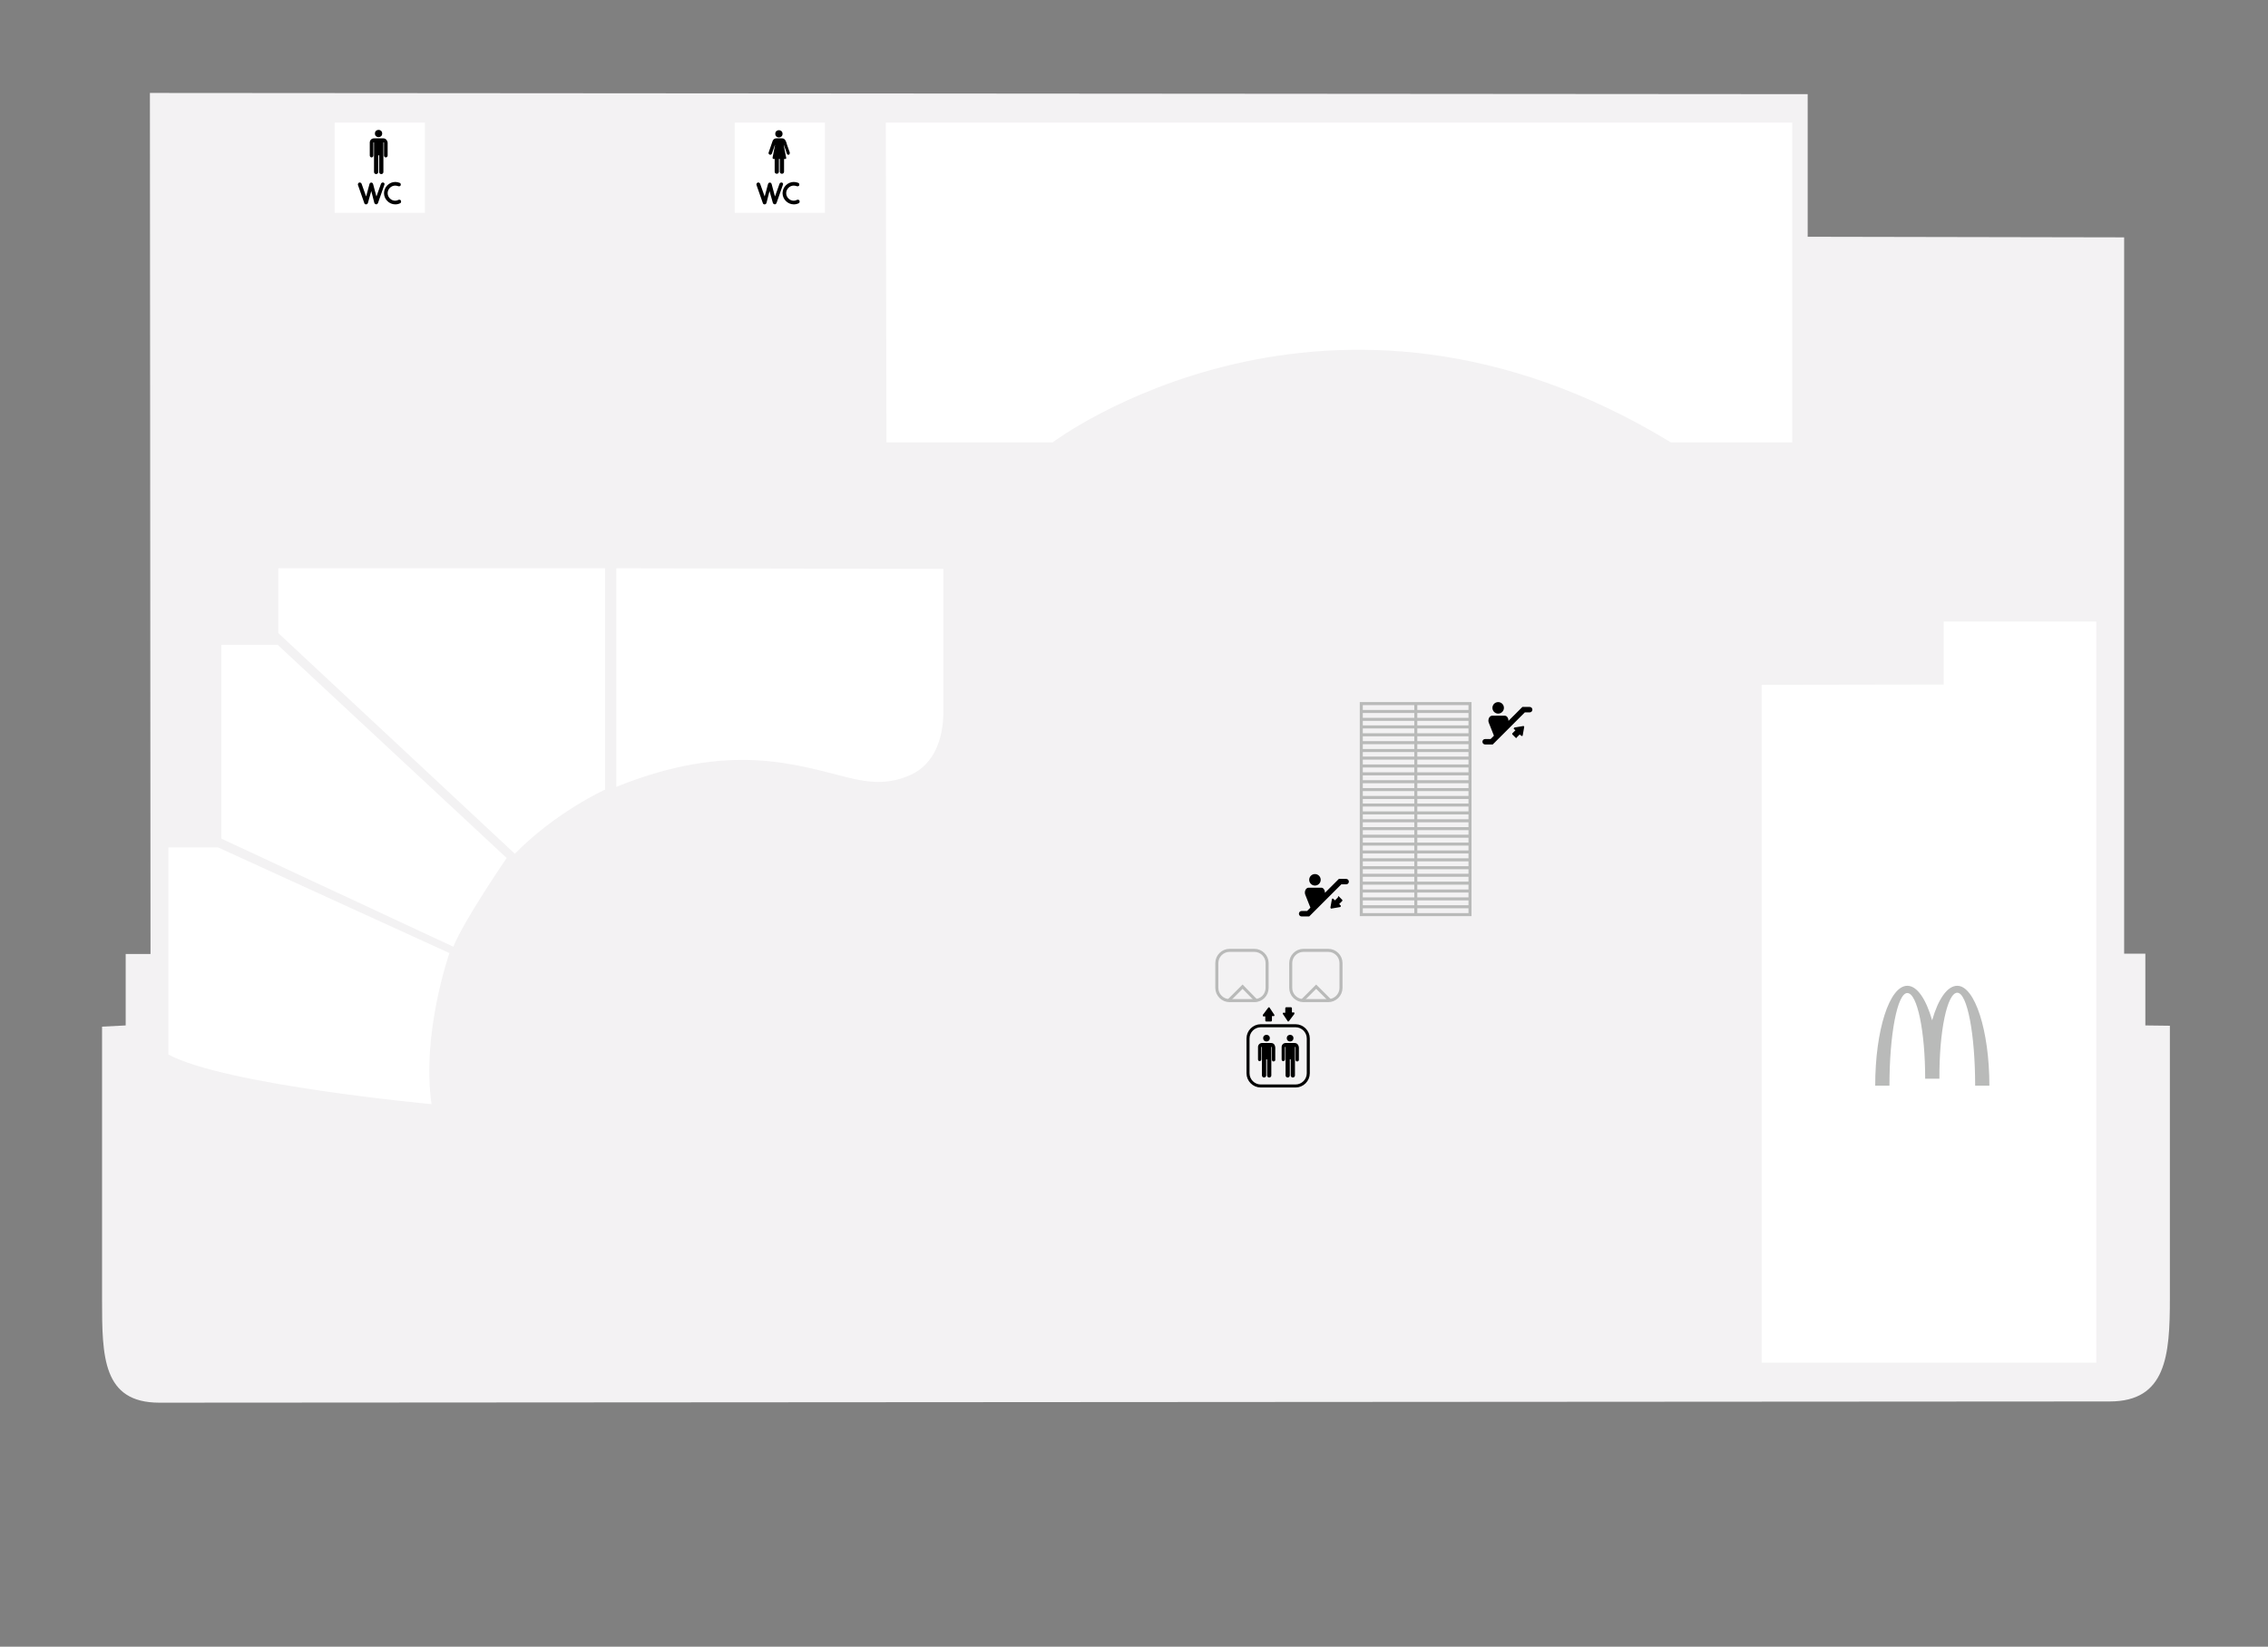                             <svg version="1.1" id="Слой_1" xmlns="http://www.w3.org/2000/svg" xmlns:xlink="http://www.w3.org/1999/xlink" x="0px" y="0px"
                                viewBox="0 0 748.9 543.9" style="enable-background:new 0 0 748.9 543.9;" xml:space="preserve">
                            <rect x="0" y="0" width="748.9" height="543.9" fill="#808080" stroke="none"/>
                            <style type="text/css">
                                .st0{fill:#F3F2F3;}
                                .st1{fill:none;stroke:#B9BAB9;stroke-miterlimit:10;}
                                .st2{fill:none;stroke:#000000;stroke-miterlimit:10;}
                                .st3{fill-rule:evenodd;clip-rule:evenodd;}
                                .st4{fill:#FFFFFF;}
                                .st5{fill:#B9BAB9;}
                            </style>
                            <g id="Слой_2_00000034797776443906771440000014987528625933374140_">
                                <path class="st0" d="M49.5,30.7l0.2,284.4h-8.2v23.6l-7.8,0.4v90.3c0,18.7,0.2,33.9,18.9,33.9l644-0.4c18.7,0,19.9-15.2,19.9-33.9
                                    v-90.2l-8.1-0.1V315h-7V78.4l-104.5-0.2V31.1L49.5,30.7z"/>
                                <rect x="449.5" y="232.4" class="st1" width="35.9" height="69.7"/>
                                <line class="st1" x1="467.5" y1="232.4" x2="467.5" y2="302.2"/>
                                <line class="st1" x1="449.5" y1="235" x2="485.4" y2="235"/>
                                <line class="st1" x1="449.5" y1="237.6" x2="485.4" y2="237.6"/>
                                <line class="st1" x1="449.5" y1="240.1" x2="485.4" y2="240.1"/>
                                <line class="st1" x1="449.5" y1="242.7" x2="485.4" y2="242.7"/>
                                <line class="st1" x1="449.5" y1="245.3" x2="485.4" y2="245.3"/>
                                <line class="st1" x1="449.5" y1="247.9" x2="485.4" y2="247.9"/>
                                <line class="st1" x1="449.5" y1="250.4" x2="485.4" y2="250.4"/>
                                <line class="st1" x1="449.5" y1="253" x2="485.4" y2="253"/>
                                <line class="st1" x1="449.5" y1="255.6" x2="485.4" y2="255.6"/>
                                <line class="st1" x1="449.5" y1="258.2" x2="485.4" y2="258.2"/>
                                <line class="st1" x1="449.5" y1="260.8" x2="485.4" y2="260.8"/>
                                <line class="st1" x1="449.5" y1="263.4" x2="485.4" y2="263.4"/>
                                <line class="st1" x1="449.5" y1="265.9" x2="485.4" y2="265.9"/>
                                <line class="st1" x1="449.5" y1="268.5" x2="485.4" y2="268.5"/>
                                <line class="st1" x1="449.5" y1="271.1" x2="485.4" y2="271.1"/>
                                <line class="st1" x1="449.5" y1="273.7" x2="485.4" y2="273.7"/>
                                <line class="st1" x1="449.5" y1="276.2" x2="485.4" y2="276.2"/>
                                <line class="st1" x1="449.5" y1="278.8" x2="485.4" y2="278.8"/>
                                <line class="st1" x1="449.5" y1="281.4" x2="485.4" y2="281.4"/>
                                <line class="st1" x1="449.5" y1="284" x2="485.4" y2="284"/>
                                <line class="st1" x1="449.5" y1="286.6" x2="485.4" y2="286.6"/>
                                <line class="st1" x1="449.5" y1="289.1" x2="485.4" y2="289.1"/>
                                <line class="st1" x1="449.5" y1="291.7" x2="485.4" y2="291.7"/>
                                <line class="st1" x1="449.5" y1="294.3" x2="485.4" y2="294.3"/>
                                <line class="st1" x1="449.5" y1="296.9" x2="485.4" y2="296.9"/>
                                <line class="st1" x1="449.5" y1="299.5" x2="485.4" y2="299.5"/>
                                <path class="st1" d="M414.2,330.5H406c-2.3,0-4.2-1.9-4.2-4.2v-8.2c0-2.3,1.9-4.2,4.2-4.2h8.2c2.3,0,4.2,1.9,4.2,4.2v8.2
                                    C418.4,328.6,416.6,330.5,414.2,330.5z"/>
                                <polyline class="st1" points="405.7,330.5 410.3,325.9 414.7,330.4 	"/>
                                <path class="st1" d="M438.6,330.5h-8.2c-2.3,0-4.2-1.9-4.2-4.2v-8.2c0-2.3,1.9-4.2,4.2-4.2h8.2c2.3,0,4.2,1.9,4.2,4.2v8.2
                                    C442.8,328.6,440.9,330.5,438.6,330.5z"/>
                                <polyline class="st1" points="430,330.5 434.6,325.9 439.1,330.4 	"/>
                                <g>
                                    <path class="st2" d="M427.8,358.7h-11.5c-2.3,0-4.2-1.9-4.2-4.2V343c0-2.3,1.9-4.2,4.2-4.2h11.5c2.3,0,4.2,1.9,4.2,4.2v11.5
                                        C432,356.8,430.1,358.7,427.8,358.7z"/>
                                    <g>
                                        <g>
                                            <g>
                                                <path d="M419.7,344.5c-1.6,0-1.6,0-3,0c-0.7,0-1.3,0.6-1.3,1.3v4.1c0,0.3,0.2,0.6,0.5,0.6l0,0c0.3,0,0.5-0.2,0.6-0.5v-4.1l0,0
                                                    c0-0.1,0-0.1,0.1-0.1s0.1,0,0.1,0.1v9.3c0,0.4,0.3,0.7,0.7,0.7s0.7-0.3,0.7-0.7v-5.3h0.3v5.3c0,0.4,0.3,0.7,0.7,0.7
                                                    s0.7-0.3,0.7-0.7c0-8.8,0-3.8,0-9.3c0-0.1,0-0.1,0.1-0.1s0.1,0,0.1,0.1l0,0v4.1c0,0.3,0.2,0.6,0.5,0.6l0,0
                                                    c0.3,0,0.6-0.2,0.6-0.5V346l0,0C421,345,420.5,344.5,419.7,344.5z"/>
                                            </g>
                                        </g>
                                        <g>
                                            <g>
                                                <circle cx="418.2" cy="342.9" r="1.1"/>
                                            </g>
                                        </g>
                                    </g>
                                    <g>
                                        <g>
                                            <g>
                                                <path d="M427.5,344.5c-1.6,0-1.6,0-3,0c-0.7,0-1.3,0.6-1.3,1.3v4.1c0,0.3,0.2,0.6,0.5,0.6l0,0c0.3,0,0.5-0.2,0.6-0.5v-4.1l0,0
                                                    c0-0.1,0-0.1,0.1-0.1s0.1,0,0.1,0.1v9.3c0,0.4,0.3,0.7,0.7,0.7s0.7-0.3,0.7-0.7v-5.3h0.3v5.3c0,0.4,0.3,0.7,0.7,0.7
                                                    s0.7-0.3,0.7-0.7c0-8.8,0-3.8,0-9.3c0-0.1,0-0.1,0.1-0.1s0.1,0,0.1,0.1l0,0v4.1c0,0.3,0.2,0.6,0.5,0.6l0,0
                                                    c0.3,0,0.6-0.2,0.6-0.5V346l0,0C428.8,345,428.2,344.5,427.5,344.5z"/>
                                            </g>
                                        </g>
                                        <g>
                                            <g>
                                                <circle cx="426" cy="342.9" r="1.1"/>
                                            </g>
                                        </g>
                                    </g>
                                    <path class="st3" d="M419.7,337.4h-1.6c-0.1,0-0.3-0.1-0.3-0.3v-1.4h-0.6c-0.1,0-0.2,0-0.2-0.2c0-0.1,0-0.2,0-0.3l1.8-2.4
                                        c0,0,0.1-0.1,0.2-0.1s0.2,0,0.2,0.1l1.6,2.4c0,0.1,0,0.2,0,0.3s-0.1,0.1-0.2,0.1H420v1.4C420,337.2,419.9,337.4,419.7,337.4z"/>
                                    <path class="st3" d="M424.7,332.7h1.6c0.1,0,0.3,0.1,0.3,0.3v1.4h0.6c0.1,0,0.2,0,0.2,0.2c0,0.1,0,0.2,0,0.3l-1.8,2.4
                                        c0,0-0.1,0.1-0.2,0.1s-0.2,0-0.2-0.1l-1.6-2.4c0-0.1,0-0.2,0-0.3s0.1-0.1,0.2-0.1h0.6V333C424.4,332.9,424.5,332.7,424.7,332.7z"
                                        />
                                </g>
                                <g>
                                    <g>
                                        <path d="M502.7,233.5l-4.6,4.6c0-0.9-0.5-1.7-1.2-1.7h-4.2c-0.9,0-1.5,1.3-1.1,2.3l1.7,4.3l-1.1,1.1h-1.8c-0.5,0-0.9,0.4-0.9,0.9
                                            l0,0c0,0.5,0.4,0.9,0.9,0.9h2.5l10.6-10.6h1.6c0.5,0,0.9-0.4,0.9-0.9l0,0c0-0.5-0.4-0.9-0.9-0.9L502.7,233.5L502.7,233.5z"/>
                                        <ellipse cx="494.7" cy="233.8" rx="1.9" ry="1.9"/>
                                    </g>
                                    <path class="st3" d="M500.5,243.7l-1.1-1.1c-0.1-0.1-0.1-0.3,0-0.4l1-1l-0.5-0.4c-0.1-0.1-0.1-0.2,0-0.3c0-0.1,0.1-0.2,0.2-0.2
                                        l2.9-0.5c0.1,0,0.2,0,0.2,0.1c0.1,0.1,0.1,0.2,0.1,0.2l-0.5,2.8c0,0.1-0.1,0.2-0.2,0.2s-0.2,0-0.3-0.1l-0.5-0.4l-1,1
                                        C500.9,243.8,500.7,243.8,500.5,243.7z"/>
                                </g>
                                <g>
                                    <g>
                                        <path d="M442.1,290.3l-4.6,4.6c0-0.9-0.5-1.7-1.2-1.7h-4.2c-0.9,0-1.5,1.3-1.1,2.3l1.7,4.3l-1.1,1.1h-1.8c-0.5,0-0.9,0.4-0.9,0.9
                                            l0,0c0,0.5,0.4,0.9,0.9,0.9h2.5l10.6-10.6h1.6c0.5,0,0.9-0.4,0.9-0.9l0,0c0-0.5-0.4-0.9-0.9-0.9L442.1,290.3L442.1,290.3z"/>
                                        <ellipse cx="434.2" cy="290.6" rx="1.9" ry="1.9"/>
                                    </g>
                                    <path class="st3" d="M442.1,296.1l1.1,1.1c0.1,0.1,0.1,0.3,0,0.4l-1,1l0.5,0.5c0.1,0.1,0.1,0.2,0,0.3c0,0.1-0.1,0.2-0.2,0.2
                                        l-2.9,0.5c-0.1,0-0.2,0-0.2-0.1s-0.1-0.2-0.1-0.2l0.5-2.8c0-0.1,0.1-0.2,0.2-0.2s0.2,0,0.3,0.1l0.5,0.5l1-1
                                        C441.8,296,442,295.9,442.1,296.1z"/>
                                </g>
                                <rect x="242.6" y="40.5" class="st4" width="29.8" height="29.8"/>
                                <rect x="110.5" y="40.5" class="st4" width="29.8" height="29.8"/>
                                <g>
                                    <g>
                                        <g>
                                            <path d="M126.6,45.7c-1.7,0-1.7,0-3.1,0c-0.8,0-1.4,0.6-1.4,1.4v4.3c0,0.3,0.3,0.6,0.6,0.6l0,0c0.3,0,0.6-0.3,0.6-0.6v-4.3l0,0
                                                c0-0.1,0.1-0.1,0.1-0.1c0.1,0,0.1,0.1,0.1,0.1v9.7c0,0.4,0.3,0.7,0.7,0.7s0.7-0.3,0.7-0.7v-5.5h0.3v5.5c0,0.4,0.3,0.7,0.7,0.7
                                                s0.7-0.3,0.7-0.7c0-9.2,0-3.9,0-9.7c0-0.1,0.1-0.1,0.1-0.1c0.1,0,0.1,0,0.1,0.1l0,0v4.3c0,0.3,0.3,0.6,0.6,0.6l0,0
                                                c0.3,0,0.6-0.3,0.6-0.6v-4.3l0,0C127.9,46.3,127.3,45.7,126.6,45.7z"/>
                                        </g>
                                    </g>
                                    <g>
                                        <g>
                                            <circle cx="125" cy="44.1" r="1.2"/>
                                        </g>
                                    </g>
                                </g>
                                <g>
                                    <g>
                                        <g>
                                            <path d="M260.8,50.4c0,0-1.1-3-1.2-3.5c-0.3-0.8-0.7-1.2-1.3-1.2c-0.9,0-1.1,0-2,0c-0.6,0-1.1,0.4-1.3,1.2
                                                c-0.2,0.5-1.2,3.5-1.2,3.5c-0.1,0.3,0.1,0.6,0.4,0.7c0.3,0.1,0.6-0.1,0.7-0.4c0-0.1,0.7-1.9,1-2.9c0,0.3,0.1-0.3-0.8,4.3
                                                c0,0.2,0.1,0.4,0.3,0.4c0.1,0,0.3,0,0.4,0v4.2c0,0.4,0.3,0.7,0.7,0.7s0.7-0.3,0.7-0.7v-4.2c0.1,0,0.2,0,0.3,0v4.2
                                                c0,0.4,0.3,0.7,0.7,0.7s0.7-0.3,0.7-0.7v-4.2c0.2,0,0.3,0,0.4,0c0.2,0,0.4-0.2,0.3-0.4c-0.9-4.6-0.8-4-0.8-4.3
                                                c0.4,1,1,2.8,1,2.9c0.1,0.3,0.4,0.5,0.7,0.4C260.7,51.1,260.8,50.7,260.8,50.4z"/>
                                        </g>
                                    </g>
                                    <g>
                                        <g>
                                            <circle cx="257.2" cy="44.2" r="1.2"/>
                                        </g>
                                    </g>
                                </g>
                                <g>
                                    <path d="M258.2,60.3c-0.3-0.1-0.7,0.1-0.8,0.4l-1.5,4.2l-1.1-4.1c-0.1-0.3-0.3-0.5-0.6-0.5s-0.5,0.2-0.6,0.5l-1.1,4.1l-1.5-4.2
                                        c-0.1-0.3-0.5-0.5-0.8-0.4s-0.5,0.5-0.4,0.8l2.1,6c0.1,0.3,0.3,0.4,0.6,0.4s0.5-0.2,0.6-0.5l1-3.9l1.1,3.9
                                        c0.1,0.3,0.3,0.4,0.6,0.5l0,0c0.3,0,0.5-0.2,0.6-0.4l2.1-6C258.7,60.7,258.5,60.4,258.2,60.3L258.2,60.3z"/>
                                    <path d="M264,66.3c-0.1-0.3-0.5-0.4-0.8-0.3c-0.4,0.2-0.7,0.3-1.1,0.3c-1.3,0-2.5-1.1-2.5-2.5c0-1.3,1.1-2.5,2.5-2.5
                                        c0.4,0,0.7,0.1,1,0.2c0.3,0.1,0.7,0,0.8-0.3s0-0.7-0.3-0.8c-0.5-0.2-1-0.3-1.5-0.3c-2,0-3.7,1.7-3.7,3.7c0,2,1.7,3.7,3.7,3.7
                                        c0.6,0,1.1-0.1,1.7-0.4C264,67,264.1,66.6,264,66.3z"/>
                                </g>
                                <g>
                                    <path d="M126.6,60.3c-0.3-0.1-0.7,0.1-0.8,0.4l-1.5,4.2l-1.1-4.1c-0.1-0.3-0.3-0.5-0.6-0.5s-0.5,0.2-0.6,0.5l-1.1,4.1l-1.5-4.2
                                        c-0.1-0.3-0.5-0.5-0.8-0.4s-0.5,0.5-0.4,0.8l2.1,6c0.1,0.3,0.3,0.4,0.6,0.4s0.5-0.2,0.6-0.5l1.1-3.9l1,3.9
                                        c0.1,0.3,0.3,0.4,0.6,0.5l0,0c0.3,0,0.5-0.2,0.6-0.4l2.1-6C127.1,60.7,126.9,60.4,126.6,60.3L126.6,60.3z"/>
                                    <path d="M132.4,66.3c-0.1-0.3-0.5-0.4-0.8-0.3c-0.4,0.2-0.7,0.3-1.1,0.3c-1.3,0-2.5-1.1-2.5-2.5c0-1.3,1.1-2.5,2.5-2.5
                                        c0.4,0,0.7,0.1,1,0.2c0.3,0.1,0.7,0,0.8-0.3s0-0.7-0.3-0.8c-0.5-0.2-1-0.3-1.5-0.3c-2,0-3.7,1.7-3.7,3.7c0,2,1.7,3.7,3.7,3.7
                                        c0.6,0,1.1-0.1,1.7-0.4C132.4,67,132.5,66.6,132.4,66.3z"/>
                                </g>
                            </g>
                            <g id="Слой_3">
                                <polygon class="st4" points="581.7,226.2 581.7,450.1 692.2,450.1 692.2,205.3 641.8,205.3 641.8,226.1 	"/>
                                <path class="st4" d="M292.7,146.1h54.9c0,0,91.2-68.8,204.1,0h40.1V40.5H292.5L292.7,146.1z"/>
                                <path class="st4" d="M311.5,187.9v47.2c0,9-3.1,17.3-10.7,20.8s-14.4,2.5-20.9,0.9c-16.7-4.1-38.8-12.1-76.4,3.1v-72.2L311.5,187.9
                                    z"/>
                                <path class="st4" d="M199.8,187.7v73.1c0,0-16.3,7.4-29.8,21.2l-78.1-72.9v-21.4L199.8,187.7L199.8,187.7z"/>
                                <path class="st4" d="M91.7,213l75.6,70.4c0,0-14.2,20.7-17.6,29.3L73.1,277v-64H91.7z"/>
                                <path class="st4" d="M148.4,314.8c0,0-9.3,26.6-5.9,49.9c0,0-68.2-6.3-86.9-16.4v-68.4H72L148.4,314.8z"/>
                            </g>
                            <path class="st5" d="M646.3,327.9c3.3,0,5.9,13.7,5.9,30.7h4.7c0-18.2-4.8-33-10.6-33c-3.3,0-6.3,4.4-8.3,11.4
                                c-2-6.9-4.9-11.4-8.2-11.4c-5.9,0-10.6,14.7-10.6,33h4.7c0-16.9,2.6-30.6,5.9-30.6c3.3,0,5.9,12.7,5.9,28.3h4.7
                                C640.3,340.5,643,327.9,646.3,327.9"/>
                            </svg>
